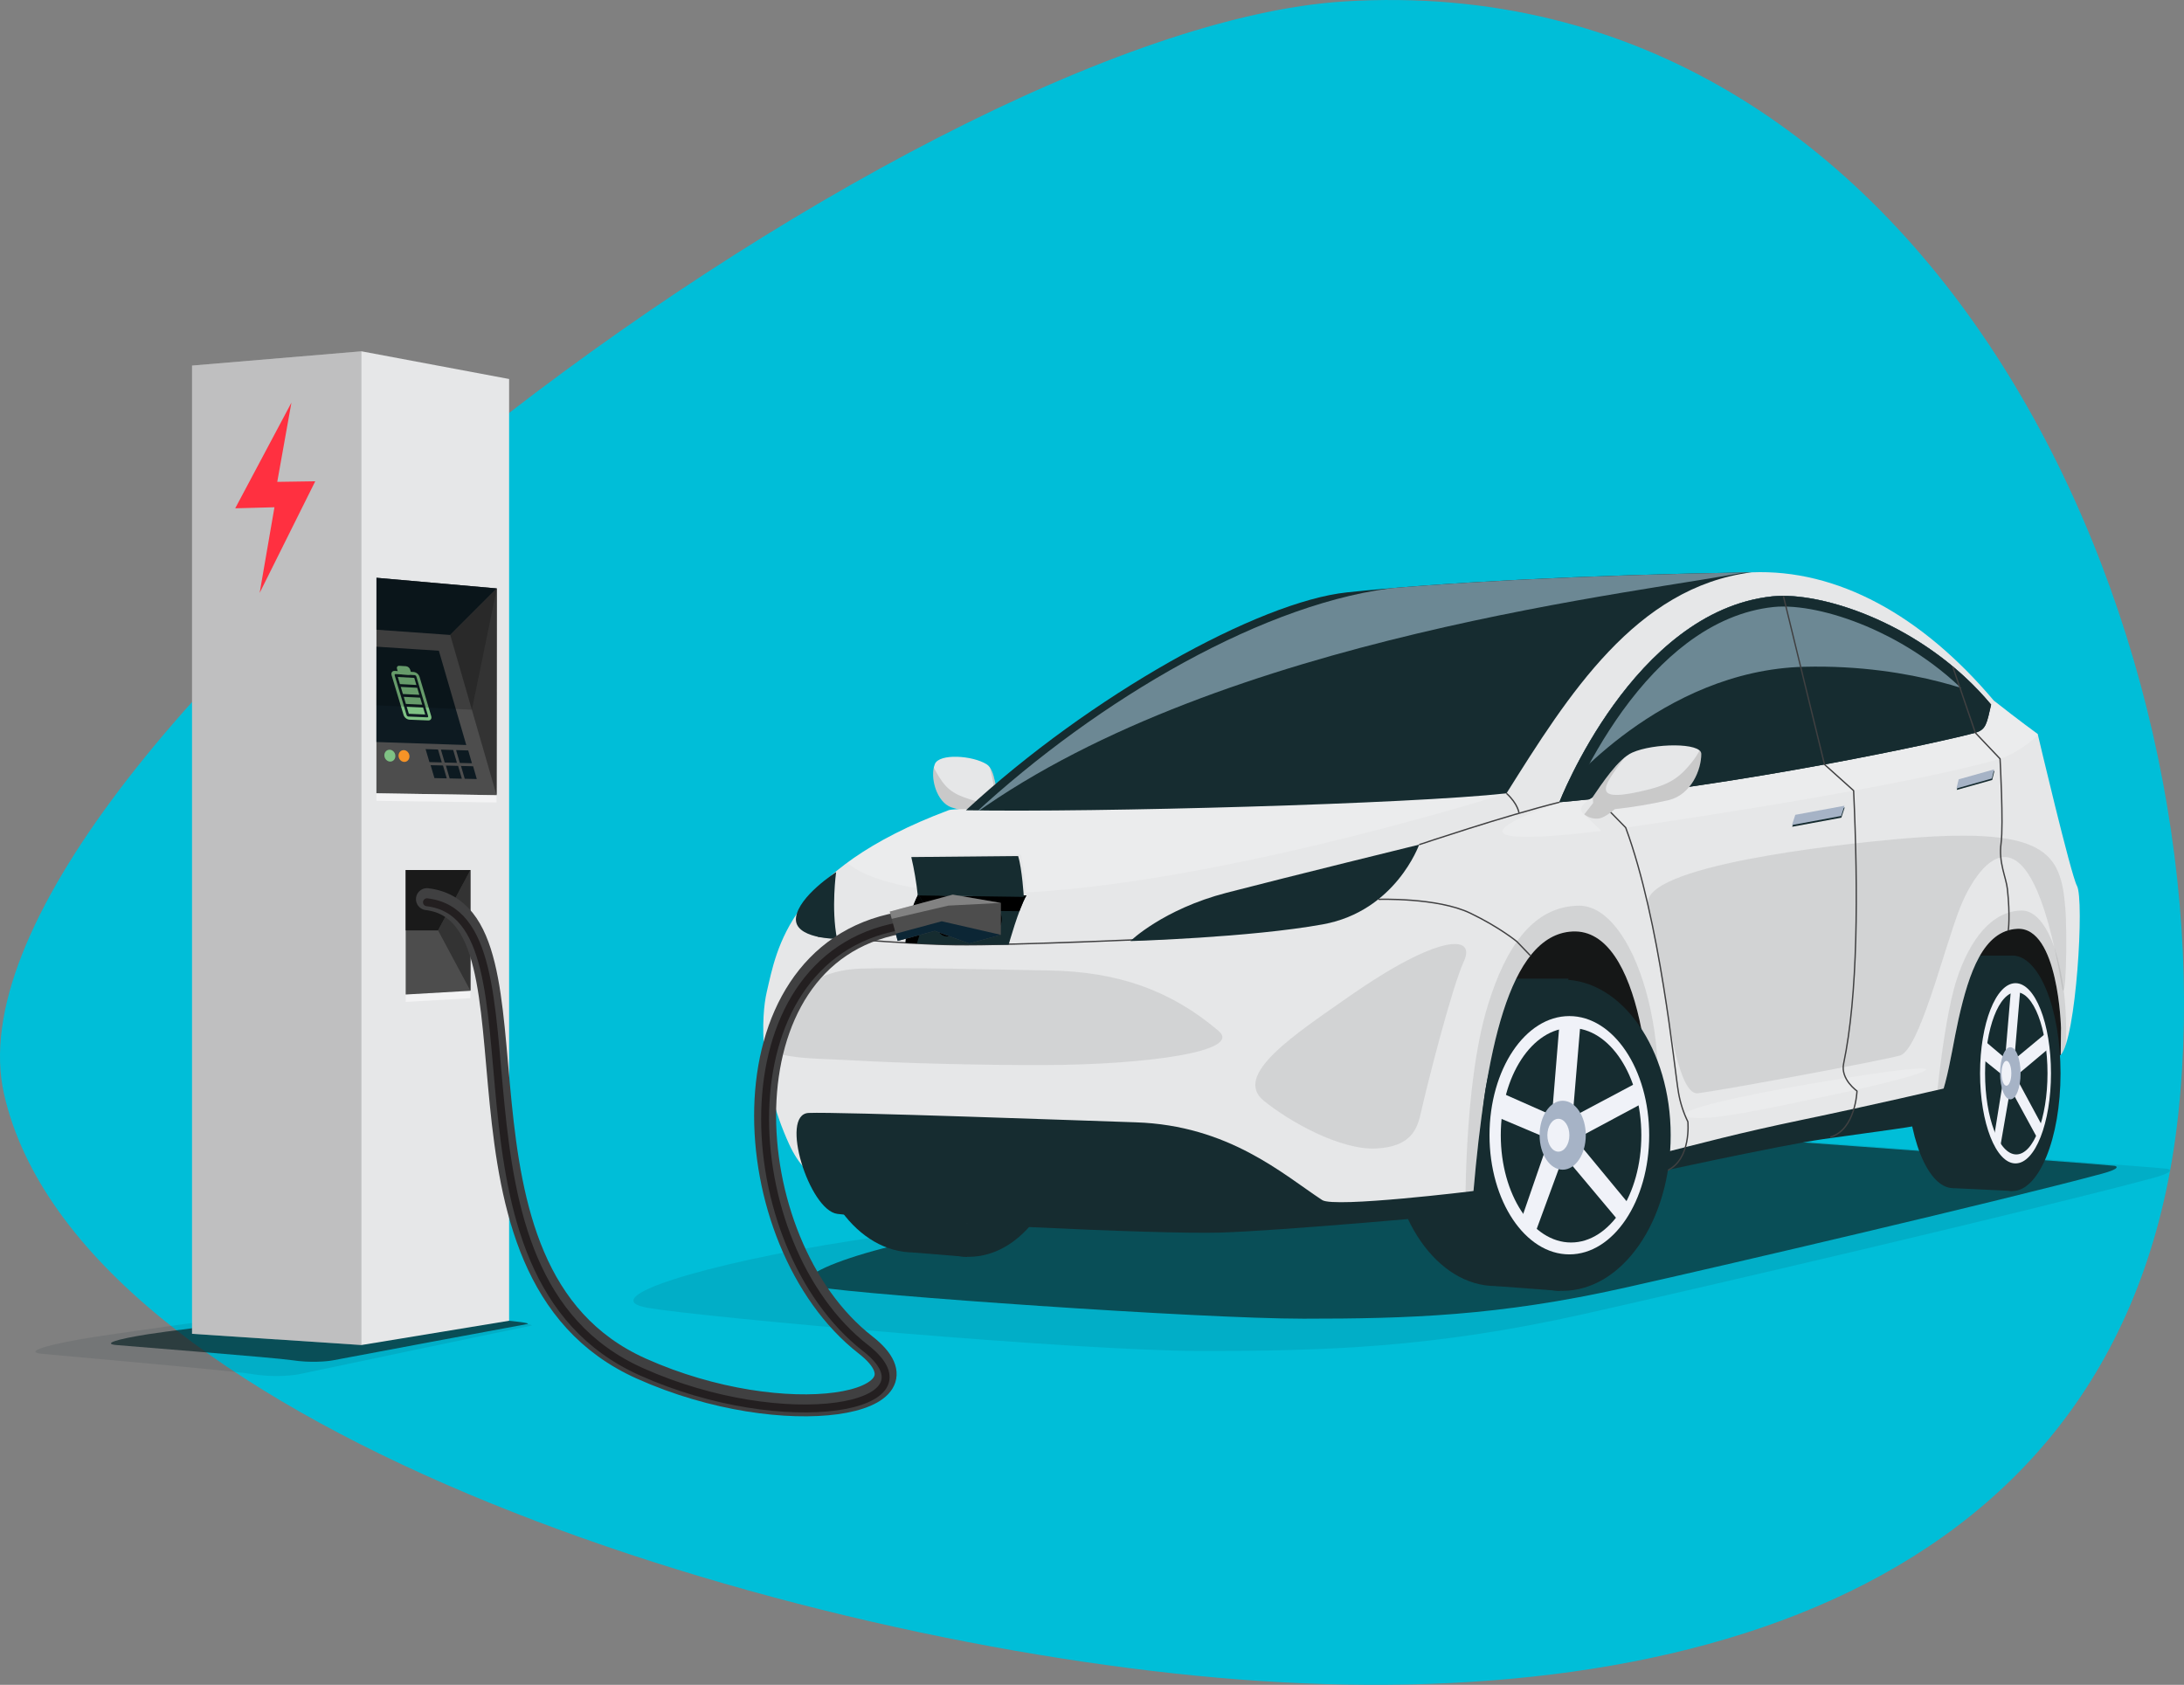 <svg viewBox="0 0 2485.15 1917.32" xmlns="http://www.w3.org/2000/svg" xmlns:xlink="http://www.w3.org/1999/xlink" overflow="hidden"><rect x="0" y="0" width="2485.15" height="1917.32" fill="#808080" stroke="none"/><defs><clipPath id="aa9f13f4-ae3a-4659-98ef-a726bc3bc98e" transform="translate(-542.01 -111.32)"><path d="M1664.73 981.08C1675.22 987.69 1674.28 1012.85 1681.37 1027.45 1681.37 1027.45 1693.48 1036.63 1688.56 1043.59 1685.85 1047.43 1681.44 1050.31 1676.35 1049.35 1673.1 1048.74 1667.79 1043.43 1664.63 1039.55 1651.06 1037.47 1637.69 1034.3 1624.63 1030.07 1607.84 1024.39 1599.77 995.86 1605.77 980.85 1610.74 968.48 1648.7 971 1664.73 981.08Z" fill="#E6E7E8"/></clipPath><clipPath id="b0c92b1d-e059-45a5-8621-33dc87fc3e9d" transform="translate(-542.01 -111.32)"><path d="M2886.89 1311.82 2887.2 1280.94C2887.2 1280.94 2884.29 1165.84 2837.37 1168.31 2798.83 1170.31 2782.6 1218.01 2770.68 1270.74 2760.68 1315.1 2753.98 1381.88 2729.61 1385.6 2677.18 1393.6 2613.87 1404.52 2559.48 1412.73 2505.73 1420.84 2418.48 1444.17 2418.48 1444.17 2426.48 1352.57 2410.36 1167.3 2331.25 1171.35 2258.12 1175.1 2232.12 1311.82 2218.68 1466.7 2202.38 1475.9 2055.49 1483.7 1988.46 1483.7 1916.96 1483.7 1576.52 1472.61 1534.1 1467.48 1491.68 1462.35 1461.38 1460.07 1440.1 1413.73 1405.1 1337.66 1408.1 1267.49 1414.46 1240.3 1426.13 1190.6 1438.8 1101.86 1621.36 1033.4 1627.49 1031.1 1659.25 1032.9 1665.98 1031.4 1802.9 906.66 1952.98 809.8 2076.23 793.07 2196.3 776.76 2390.88 768.65 2535.15 762.64 2632.51 758.64 2728.64 811.32 2810.79 908.64 2839.69 931.46 2860.7 946.64 2860.7 946.64 2860.7 946.64 2898.48 1107.14 2905.33 1119.31 2914 1134.84 2904.3 1294.07 2886.89 1311.82Z" fill="#E6E7E8"/></clipPath><clipPath id="a08edc1e-353b-434f-86a7-c7579381b1df" transform="translate(-542.01 -111.32)"><path d="M1641.13 1033.42C1789.2 1035.96 2145.13 1026.32 2256.23 1014.15 2326.23 902.59 2403.29 779.37 2535.14 762.63 2342.44 765.63 2176.33 774.63 2074.69 785.45 1974.29 796.1 1782.61 902.59 1641.13 1033.42Z" fill="#162C30"/></clipPath><clipPath id="ab226b03-6a13-45bf-b6ba-141f6d5e8352" transform="translate(-542.01 -111.32)"><path d="M2316.36 1024.3C2522.24 1006 2758.91 954 2789.7 945.19 2802.12 941.64 2802.7 934.54 2807.7 913.19 2731.67 822 2615.26 783.93 2558.46 790 2400.25 807 2316.36 1024.3 2316.36 1024.3Z" fill="#162C30"/></clipPath><clipPath id="f8c952ef-6da3-4da9-b32b-6f0623c4a9c6" transform="translate(-542.01 -111.32)"><path d="M2399.33 967.76C2383.26 974.91 2364.76 1003.25 2353.9 1019.03 2353.9 1019.03 2335.37 1028.96 2342.9 1036.49 2347.83 1041.35 2354.73 1043.65 2361.59 1042.72 2366.59 1042.05 2374.7 1036.31 2379.54 1032.11 2400.12 1029.9 2420.55 1026.48 2440.73 1021.86 2466.45 1015.73 2478.03 987.05 2477.86 969.15 2477.74 956.34 2423.87 956.85 2399.33 967.76Z" fill="#E6E7E8"/></clipPath><clipPath id="b305f92e-2e63-4fa3-a0fd-dfbfdd9c793a" transform="translate(-542.01 -111.32)"><path d="M2268.81 1241.94C2268.81 1241.94 2237.68 1305.09 2230.81 1361.18 2223.94 1417.27 2225.69 1475.59 2225.69 1475.59L2218.69 1493.59 2205.69 1506.76 2263.32 1599.6 2430.87 1584.45 2477.87 1302.01 2370.74 1213.11 2287.31 1208.94Z" fill="none"/></clipPath><clipPath id="b67ad4d6-e0bc-4a5d-933a-f5c48e2020bc" transform="translate(-542.01 -111.32)"><path d="M1572.44 1184.13C1572.44 1184.13 1600.15 1186.46 1628.57 1186.44 1656.99 1186.42 1689.73 1186.44 1689.73 1186.44 1689.73 1186.44 1700.98 1145.83 1709.98 1130.33 1709.98 1130.33 1663.98 1131.41 1635.31 1131 1606.64 1130.59 1586.98 1128.83 1586.98 1128.83 1573.31 1155.5 1572.44 1184.13 1572.44 1184.13Z" fill="#162C30"/></clipPath></defs><g id="f3a3856f-8439-49f4-aab7-d04c0561210f"><path d="M2071.09 113C1568.58 144.53 461.47 984 546.66 1356.64 631.85 1729.28 1408.11 1974.89 1927.38 2020.55 2446.65 2066.21 2961.49 1927.31 3020.55 1380 3079.61 832.69 2742 70.89 2071.09 113Z" fill="#00BED8" transform="translate(-542.01 -111.32)"/></g><g id="a108f649-fd18-47cb-b986-fc09d644251b"><path d="M3008 1441.37C3011.94 1441.86 3016.86 1445.21 2991.32 1452.07 2854.06 1488.94 2484.75 1575.24 2344.08 1606.76 2172.89 1645.12 2050.28 1648.76 1908.9 1648.76 1767.52 1648.76 1343.84 1610.68 1279.62 1599.76 1215.4 1588.84 1343.93 1549.3 1511.62 1523.21 1689 1495.62 2424 1397.9 2424 1397.9 2424 1397.9 2985.94 1438.65 3008 1441.37Z" fill="#0E2529" opacity="0.1" transform="translate(-542.01 -111.32)"/><path d="M2947.86 1438C2951.16 1438.41 2955.29 1441.22 2933.86 1447 2818.66 1477.94 2508.73 1550.37 2390.68 1576.82 2247 1609 2144.11 1612 2025.45 1612 1906.79 1612 1527.16 1585.2 1473.26 1576.07 1419.36 1566.94 1550.26 1520 1692.01 1506.67 1833.76 1493.34 2457.7 1401.49 2457.7 1401.49 2457.7 1401.49 2929.32 1435.69 2947.86 1438Z" fill="#0E2529" opacity="0.7" transform="translate(-542.01 -111.32)"/><ellipse cx="1039.91" cy="1266.62" rx="116.15" ry="158.7" fill="#162C30"/><path d="M1038.67 1107.93 1108.4 1107.93 1100.43 1430.35 1038.67 1425.32 1038.67 1107.93Z" fill="#162C30"/><ellipse cx="1102.24" cy="1269.62" rx="111.81" ry="160.65" fill="#162C30"/><ellipse cx="1109.44" cy="1269.62" rx="82.41" ry="123" fill="#F0F2F8"/><ellipse cx="1111.21" cy="1269.62" rx="72.54" ry="110.74" fill="#162C30"/><path d="M1121.22 1150.49 1112.82 1250.69 1181.12 1214.4 1186.84 1235.62 1115.66 1273.76 1171.92 1341.87 1162.34 1360.48 1103.6 1290.44 1072.08 1376.34 1058.36 1360.87 1088.51 1273.53 1029.99 1248.77 1034.32 1223.7 1091.53 1249.04 1099.68 1149.2 1121.22 1150.49Z" fill="#F0F2F8"/><path d="M1620.73 1380.94C1620.73 1400.59 1631.41 1416.53 1644.58 1416.53 1657.75 1416.53 1668.42 1400.59 1668.42 1380.94 1668.42 1361.29 1657.74 1345.35 1644.58 1345.35 1631.42 1345.35 1620.73 1361.28 1620.73 1380.94Z" fill="#A6B3C6" transform="translate(-542.01 -111.32)"/><path d="M1628.76 1380.94C1628.76 1390.31 1633.85 1397.94 1640.12 1397.94 1646.39 1397.94 1651.49 1390.35 1651.49 1380.94 1651.49 1371.53 1646.4 1363.94 1640.12 1363.94 1633.84 1363.94 1628.76 1371.57 1628.76 1380.94Z" fill="#F0F2F8" transform="translate(-542.01 -111.32)"/><path d="M1664.73 981.08C1675.22 987.69 1674.28 1012.85 1681.37 1027.45 1681.37 1027.45 1693.48 1036.63 1688.56 1043.59 1685.85 1047.43 1681.44 1050.31 1676.35 1049.35 1673.1 1048.74 1667.79 1043.43 1664.63 1039.55 1651.06 1037.47 1637.69 1034.3 1624.63 1030.07 1607.84 1024.39 1599.77 995.86 1605.77 980.85 1610.74 968.48 1648.7 971 1664.73 981.08Z" fill="#E6E7E8" transform="translate(-542.01 -111.32)"/><g clip-path="url(#aa9f13f4-ae3a-4659-98ef-a726bc3bc98e)"><path d="M1666.54 976.41C1672.35 1004.7 1684.73 1033.27 1645.84 1021.03 1624.91 1014.44 1617.11 1008.03 1606.18 987.9 1597.47 971.84 1594.65 949.01 1594.65 949.01L1590.85 1031.59 1679.32 1053.68 1688.56 1047.19 1680.76 1033.03 1681.27 1021.03Z" fill="#231F20" opacity="0.15" transform="translate(-542.01 -111.32)"/></g><path d="M2886.89 1311.82 2742.37 1381.3 2411.15 1444.17 2176.26 1436.29 1797 1417.36 1907.46 1132.46 2871.81 1157.46C2875.15 1180.2 2879.69 1202.74 2885.41 1225 2894.9 1261.68 2886.89 1311.82 2886.89 1311.82Z" fill="#151717" transform="translate(-542.01 -111.32)"/><ellipse cx="1702.07" cy="1288.6" rx="121.03" ry="174.95" fill="#162C30"/><path d="M1702.07 1113.65 1784.59 1113.65 1775.17 1469.08 1702.07 1463.54 1702.07 1113.65Z" fill="#162C30"/><path d="M2711.75 1331.11C2711.75 1404.19 2735.35 1463.43 2764.46 1463.43 2793.57 1463.43 2817.16 1404.19 2817.16 1331.11 2817.16 1258.03 2793.56 1198.79 2764.46 1198.79 2735.36 1198.79 2711.75 1258 2711.75 1331.11Z" fill="#162C30" transform="translate(-542.01 -111.32)"/><path d="M2222.44 1087.47 2288.66 1087.47 2289.91 1355.38 2222.44 1352.11 2222.44 1087.47Z" fill="#162C30"/><path d="M2777.18 1332.74C2777.18 1406.74 2801.69 1466.74 2831.92 1466.74 2862.15 1466.74 2886.68 1406.74 2886.68 1332.74 2886.68 1258.74 2862.16 1198.74 2831.92 1198.74 2801.68 1198.74 2777.18 1258.76 2777.18 1332.74Z" fill="#162C30" transform="translate(-542.01 -111.32)"/><path d="M2795.1 1332.74C2795.1 1389.38 2813.17 1435.3 2835.45 1435.3 2857.73 1435.3 2875.81 1389.38 2875.81 1332.74 2875.81 1276.1 2857.74 1230.18 2835.45 1230.18 2813.16 1230.18 2795.1 1276.1 2795.1 1332.74Z" fill="#F0F2F8" transform="translate(-542.01 -111.32)"/><path d="M2800.8 1332.74C2800.8 1383.74 2816.71 1425.07 2836.32 1425.07 2855.93 1425.07 2871.84 1383.74 2871.84 1332.74 2871.84 1281.74 2855.94 1240.41 2836.32 1240.41 2816.7 1240.41 2800.8 1281.75 2800.8 1332.74Z" fill="#162C30" transform="translate(-542.01 -111.32)"/><path d="M2299.21 1122.09 2292.05 1205.64 2328.54 1175.38 2331.34 1193.08 2293.44 1224.88 2324.04 1281.67 2319.34 1297.18 2287.54 1238.78 2275.15 1310.41 2268.43 1297.51 2280.15 1224.68 2254.54 1204.04 2256.65 1183.14 2281.62 1204.26 2288.66 1121.02 2299.21 1122.09Z" fill="#F0F2F8"/><path d="M2817.87 1332.74C2817.87 1349.13 2823.1 1362.42 2829.55 1362.42 2836 1362.42 2841.22 1349.13 2841.22 1332.74 2841.22 1316.35 2835.99 1303.06 2829.55 1303.06 2823.11 1303.06 2817.87 1316.35 2817.87 1332.74Z" fill="#A6B3C6" transform="translate(-542.01 -111.32)"/><path d="M2819.55 1332.74C2819.55 1340.56 2822.04 1346.89 2825.11 1346.89 2828.18 1346.89 2830.68 1340.56 2830.68 1332.74 2830.68 1324.92 2828.19 1318.59 2825.11 1318.59 2822.03 1318.59 2819.55 1324.93 2819.55 1332.74Z" fill="#F0F2F8" transform="translate(-542.01 -111.32)"/><path d="M2886.89 1311.82 2887.2 1280.94C2887.2 1280.94 2884.29 1165.84 2837.37 1168.31 2798.83 1170.31 2782.6 1218.01 2770.68 1270.74 2760.68 1315.1 2753.98 1381.88 2729.61 1385.6 2677.18 1393.6 2613.87 1404.52 2559.48 1412.73 2505.73 1420.84 2418.48 1444.17 2418.48 1444.17 2426.48 1352.57 2410.36 1167.3 2331.25 1171.35 2258.12 1175.1 2232.12 1311.82 2218.68 1466.7 2202.38 1475.9 2055.49 1483.7 1988.46 1483.7 1916.96 1483.7 1576.52 1472.61 1534.1 1467.48 1491.68 1462.35 1461.38 1460.07 1440.1 1413.73 1405.1 1337.66 1408.1 1267.49 1414.46 1240.3 1426.13 1190.6 1438.8 1101.86 1621.36 1033.4 1627.49 1031.1 1659.25 1032.9 1665.98 1031.4 1802.9 906.66 1952.98 809.8 2076.23 793.07 2196.3 776.76 2390.88 768.65 2535.15 762.64 2632.51 758.64 2728.64 811.32 2810.79 908.64 2839.69 931.46 2860.7 946.64 2860.7 946.64 2860.7 946.64 2898.48 1107.14 2905.33 1119.31 2914 1134.84 2904.3 1294.07 2886.89 1311.82Z" fill="#E6E7E8" transform="translate(-542.01 -111.32)"/><g clip-path="url(#b0c92b1d-e059-45a5-8621-33dc87fc3e9d)"><path d="M1589.91 1022.27C1415.47 1072.98 1521.79 1123.07 1640.62 1127.74 1870.12 1136.74 2256.23 1014.15 2256.23 1014.15Z" fill="#FFFFFF" opacity="0.2" transform="translate(-542.01 -111.32)"/><path d="M2209.58 1500C2209.58 1500 2206.58 1347.87 2234.94 1255.58 2255.94 1187.14 2287.37 1142.81 2338.38 1141.99 2401.26 1140.99 2452.99 1299.19 2417.49 1447.26 2405.94 1495.38 2209.58 1500 2209.58 1500Z" fill="#231F20" opacity="0.1" transform="translate(-542.01 -111.32)"/><path d="M2741.57 1403.3C2741.57 1403.3 2751.17 1279.1 2768.5 1226.06 2783.7 1179.55 2808.94 1148.06 2842.18 1147.52 2883.18 1146.79 2907.18 1263.01 2884.02 1369.12 2876.5 1403.64 2741.57 1403.3 2741.57 1403.3Z" fill="#231F20" opacity="0.1" transform="translate(-542.01 -111.32)"/><path d="M2316.36 1024.3 2782.09 929.21 2812.52 910.21 2862.72 945.21C2859.17 951.76 2834.14 970.21 2817.84 974.87 2714.4 1004.54 2477.68 1040.87 2391.84 1053.22L2391.84 1053.22 2372 1033 2342.93 1036.47 2364.24 1056.9C2281.78 1067.19 2184.32 1072 2316.36 1024.3Z" fill="#FFFFFF" opacity="0.2" transform="translate(-542.01 -111.32)"/></g><path d="M2603.19 1344.49C2535.89 1355.94 2442.1 1374.96 2462.19 1382.13 2482.28 1389.3 2564.05 1370.46 2617.34 1359.4 2744.49 1333 2803.7 1310.37 2603.19 1344.49Z" fill="#FFFFFF" opacity="0.2" transform="translate(-542.01 -111.32)"/><path d="M2201.47 1493.58C2211.36 1487.49 2216.81 1478.87 2218.71 1466.7 2218.71 1466.7 2060.46 1486.14 2046.55 1477.01 2002.12 1447.86 1940.29 1391.94 1834.33 1388.53 1780.61 1386.8 1495.59 1376.35 1462.12 1377.87 1428.65 1379.39 1462.82 1488.78 1494.86 1492.73 1575.17 1502.63 1858.95 1516.06 1929.95 1514.03 2000 1512 2201.47 1493.58 2201.47 1493.58Z" fill="#162C30" transform="translate(-542.01 -111.32)"/><path d="M2266.91 887.63 2226.59 898.95 2229.14 888.56 2269.46 877.24 2266.91 887.63Z" fill="#162C30" fill-rule="evenodd"/><path d="M2266.57 885.95 2226.24 897.28 2228.79 886.89 2269.11 875.56 2266.57 885.95Z" fill="#A6B3C6" fill-rule="evenodd"/><path d="M2095.27 930.51 2039.3 940.86 2043.1 929.21 2099.08 918.87 2095.27 930.51Z" fill="#162C30" fill-rule="evenodd"/><path d="M2095.02 928.58 2039.05 938.92 2042.85 927.28 2098.82 916.92 2095.02 928.58Z" fill="#A6B3C6" fill-rule="evenodd"/><path d="M1643.71 1164.7C1636.48 1171.7 1626.35 1173.09 1621.07 1167.7 1615.79 1162.31 1617.36 1152.23 1624.58 1145.18 1631.8 1138.13 1641.94 1136.79 1647.22 1142.18 1652.5 1147.57 1650.93 1157.66 1643.71 1164.7Z" fill="#D0D2D3" transform="translate(-542.01 -111.32)"/><path d="M2417.3 1141.64C2435.24 1219.02 2446.07 1359.24 2474.3 1355.47 2508.52 1350.91 2681.44 1318.66 2703.76 1312.58 2726.08 1306.5 2753.83 1191.11 2772.47 1143.97 2789.71 1100.36 2849.55 1005.03 2888.09 1233.22 2892.83 1261.29 2894.53 1175.59 2892.14 1144.98 2887.07 1080.08 2869.53 1050.63 2696.91 1066.55 2634.26 1072.33 2406.86 1096.61 2417.3 1141.64Z" fill="#231F20" opacity="0.1" transform="translate(-542.01 -111.32)"/><path d="M2207.79 1205.21C2222 1174.35 2178.38 1174.59 2077.74 1244.88 2016 1288 1944.12 1334.75 1980 1363.94 2008.9 1387.45 2066.71 1420.27 2107.86 1418.31 2149.01 1416.35 2155.08 1394.83 2159.29 1375.69 2164.68 1351.2 2193.59 1236.08 2207.79 1205.21Z" fill="#231F20" opacity="0.1" transform="translate(-542.01 -111.32)"/><path d="M1522 1213.57C1573.59 1212.01 1675.14 1214.72 1736 1215.73 1813.63 1217.02 1874.19 1238.13 1928.7 1284.57 1956.08 1307.89 1846.58 1323.02 1730.43 1323.37 1654.92 1323.59 1564.6 1321.08 1512.88 1318.04 1461.16 1315 1402.37 1317.93 1414.5 1287.61 1424.6 1262.26 1455 1215.6 1522 1213.57Z" fill="#231F20" opacity="0.1" transform="translate(-542.01 -111.32)"/><path d="M1641.13 1033.42C1789.2 1035.96 2145.13 1026.32 2256.23 1014.15 2326.23 902.59 2403.29 779.37 2535.14 762.63 2342.44 765.63 2176.33 774.63 2074.69 785.45 1974.29 796.1 1782.61 902.59 1641.13 1033.42Z" fill="#162C30" transform="translate(-542.01 -111.32)"/><g clip-path="url(#a08edc1e-353b-434f-86a7-c7579381b1df)"><path d="M1650.25 1038C1934.74 834.13 2416 785.45 2535.64 761.11 2342.95 764.11 2238.81 769.58 2137.07 779.37 1984.15 794.07 1791.73 907.16 1650.25 1038Z" fill="#6C8894" transform="translate(-542.01 -111.32)"/></g><path d="M2754.71 1349.85C2754.71 1349.85 2670.09 1369.57 2591.93 1385.85 2518.93 1401.07 2480.37 1411.72 2419.77 1426.93 2417.24 1433.01 2411.41 1442.65 2411.41 1442.65L2410.41 1448.99C2410.41 1448.99 2567.83 1414.62 2616.55 1407.66 2708.84 1394.48 2734.82 1392.72 2742.02 1385.35 2749.22 1377.98 2754.71 1349.85 2754.71 1349.85Z" fill="#162C30" transform="translate(-542.01 -111.32)"/><path d="M2316.36 1024.3C2522.24 1006 2758.91 954 2789.7 945.19 2802.12 941.64 2802.7 934.54 2807.7 913.19 2731.67 822 2615.26 783.93 2558.46 790 2400.25 807 2316.36 1024.3 2316.36 1024.3Z" fill="#162C30" transform="translate(-542.01 -111.32)"/><g clip-path="url(#ab226b03-6a13-45bf-b6ba-141f6d5e8352)"><path d="M2320.13 1012.12C2320.13 1012.12 2431.8 874.23 2594.97 870.12 2722.74 866.91 2807.73 906.82 2807.73 906.82 2807.73 906.82 2800.86 756.53 2648.73 756.53 2496.6 756.53 2389.09 791.01 2362.73 839.69 2336.37 888.37 2320.13 1012.12 2320.13 1012.12Z" fill="#6C8894" transform="translate(-542.01 -111.32)"/></g><path d="M2570.94 789.39C2566.77 789.377 2562.61 789.587 2558.46 790.02 2400.25 807.02 2316.36 1024.3 2316.36 1024.3 2522.24 1006 2758.91 954 2789.7 945.19 2802.12 941.64 2802.7 934.54 2807.7 913.19 2736.88 828.21 2631 789.39 2570.94 789.39ZM2790.2 931.2C2789.74 932.02 2789.41 932.61 2786.36 933.49 2771.77 937.65 2704.93 952.89 2616.48 969.23 2544.15 982.59 2438.65 1000.14 2335.72 1010.23 2350.33 978.81 2367.83 948.817 2388 920.64 2411 888.84 2435.6 862.89 2461.27 843.48 2492.79 819.66 2525.95 805.75 2559.81 802.12 2563.52 801.736 2567.26 801.549 2570.99 801.56 2601.71 801.56 2641.48 812.08 2680.12 830.42 2711.37 845.26 2756.12 872.09 2794.53 916.42 2792.89 923.28 2791.61 928.66 2790.2 931.2Z" fill="#162C30" transform="translate(-542.01 -111.32)"/><path d="M2571.39 790 2618.09 981.28 2651.23 1011.06C2656.55 1126.68 2656.12 1244.31 2639.85 1321.69 2636.08 1339.61 2655.07 1352.87 2655.07 1352.87 2655.07 1352.87 2653.54 1396.99 2624.64 1405.36" stroke="#404041" stroke-width="1.52" stroke-linejoin="round" fill="none" transform="translate(-542.01 -111.32)"/><path d="M2764 870 2789.71 945.18 2817.85 974.84C2817.85 974.84 2821.95 1049.12 2818.99 1071.08 2816.03 1093.04 2824.8 1109.81 2826.22 1123.08 2829.56 1154.08 2827.22 1170.08 2827.22 1170.08" stroke="#404041" stroke-width="1.52" stroke-linejoin="round" fill="none" transform="translate(-542.01 -111.32)"/><path d="M2359.46 1020 2391.88 1053.16C2431.44 1160.41 2446.88 1325.16 2451.97 1354.88 2453.94 1366.33 2457.53 1377.44 2462.62 1387.88 2462.62 1387.88 2466.85 1430.71 2439.04 1443.41" stroke="#404041" stroke-width="1.52" stroke-linejoin="round" fill="none" transform="translate(-542.01 -111.32)"/><path d="M2156.84 1072.55C2156.84 1072.55 2254.77 1039.55 2316.36 1024.3" stroke="#404041" stroke-width="1.52" stroke-linejoin="round" fill="none" transform="translate(-542.01 -111.32)"/><path d="M2256.23 1014.15C2269.42 1026.32 2270.43 1036.47 2270.43 1036.47" stroke="#404041" stroke-width="1.52" stroke-linejoin="round" fill="none" transform="translate(-542.01 -111.32)"/><path d="M1880.37 1178.81C1880.37 1178.81 1694.49 1187.45 1628.57 1186.44 1562.65 1185.43 1472.51 1176.64 1472.51 1176.64" stroke="#404041" stroke-width="1.52" stroke-linejoin="round" fill="none" transform="translate(-542.01 -111.32)"/><path d="M2110.59 1134.8C2110.59 1134.8 2177.59 1132.46 2215.16 1150.56 2248.69 1166.74 2268.07 1182.86 2268.07 1182.86L2283.4 1198.79" stroke="#404041" stroke-width="1.52" stroke-linejoin="round" fill="none" transform="translate(-542.01 -111.32)"/><path d="M2399.33 967.76C2383.26 974.91 2364.76 1003.25 2353.9 1019.03 2353.9 1019.03 2335.37 1028.96 2342.9 1036.49 2347.83 1041.35 2354.73 1043.65 2361.59 1042.72 2366.59 1042.05 2374.7 1036.31 2379.54 1032.11 2400.12 1029.9 2420.55 1026.48 2440.73 1021.86 2466.45 1015.73 2478.03 987.05 2477.86 969.15 2477.74 956.34 2423.87 956.85 2399.33 967.76Z" fill="#E6E7E8" transform="translate(-542.01 -111.32)"/><g clip-path="url(#f8c952ef-6da3-4da9-b32b-6f0623c4a9c6)"><path d="M2392.24 970.91C2369.24 1002.96 2348.77 1025.32 2408.31 1012.09 2440.36 1004.97 2452.31 998.09 2469.04 976.28 2482.37 958.92 2486.69 934.28 2486.69 934.28L2492.51 1023.56 2357.05 1047.44 2342.9 1040.44 2354.84 1025.13 2354.06 1012.13Z" fill="#231F20" opacity="0.15" transform="translate(-542.01 -111.32)"/></g><path d="M1828.24 1182.28C1828.24 1182.28 1865.36 1146.06 1937.78 1127.28 2010.2 1108.5 2156.84 1072.52 2156.84 1072.52 2156.84 1072.52 2130.07 1148.18 2047.37 1163.22 1964.67 1178.26 1828.24 1182.28 1828.24 1182.28Z" fill="#162C30" transform="translate(-542.01 -111.32)"/><path d="M1494.45 1179.8C1494.45 1179.8 1444.75 1179.8 1447.79 1155.46 1450.83 1131.12 1493.44 1103.73 1493.44 1103.73 1493.44 1103.73 1487.6 1145.06 1494.45 1179.8Z" fill="#162C30" transform="translate(-542.01 -111.32)"/><g clip-path="url(#b305f92e-2e63-4fa3-a0fd-dfbfdd9c793a)"><ellipse cx="1777.8" cy="1291.9" rx="123.26" ry="177.11" fill="#162C30"/><ellipse cx="1785.74" cy="1291.9" rx="90.85" ry="135.6" fill="#F0F2F8"/><ellipse cx="1787.69" cy="1291.9" rx="79.97" ry="122.07" fill="#162C30"/><path d="M1798.73 1160.57 1789.47 1271.04 1864.77 1231.03 1871.07 1254.42 1792.6 1296.46 1854.62 1371.55 1844.06 1392.07 1779.31 1314.85 1744.55 1409.55 1729.43 1392.49 1762.67 1296.21 1698.15 1268.91 1702.93 1241.28 1765.99 1269.21 1774.99 1159.15 1798.73 1160.57Z" fill="#F0F2F8"/><path d="M2293.89 1403.22C2293.89 1424.89 2305.66 1442.45 2320.18 1442.45 2334.7 1442.45 2346.46 1424.89 2346.46 1403.22 2346.46 1381.55 2334.69 1363.98 2320.18 1363.98 2305.67 1363.98 2293.89 1381.55 2293.89 1403.22Z" fill="#A6B3C6" transform="translate(-542.01 -111.32)"/><path d="M2302.74 1403.22C2302.74 1413.54 2308.35 1421.92 2315.27 1421.92 2322.19 1421.92 2327.79 1413.54 2327.79 1403.22 2327.79 1392.9 2322.19 1384.51 2315.27 1384.51 2308.35 1384.51 2302.74 1392.89 2302.74 1403.22Z" fill="#F0F2F8" transform="translate(-542.01 -111.32)"/></g><path d="M1710 1130.33C1710 1130.33 1708 1097.83 1703.5 1083.83L1579 1084.83C1582.74 1099.28 1585.41 1113.99 1587 1128.83Z" fill="#E6E7E8" transform="translate(-542.01 -111.32)"/><path d="M1572.44 1184.13C1572.44 1184.13 1600.15 1186.46 1628.57 1186.44 1656.99 1186.42 1689.73 1186.44 1689.73 1186.44 1689.73 1186.44 1700.98 1145.83 1709.98 1130.33 1709.98 1130.33 1663.98 1131.41 1635.31 1131 1606.64 1130.59 1586.98 1128.83 1586.98 1128.83 1573.31 1155.5 1572.44 1184.13 1572.44 1184.13Z" fill="#162C30" transform="translate(-542.01 -111.32)"/><g clip-path="url(#b67ad4d6-e0bc-4a5d-933a-f5c48e2020bc)"><path d="M1587 1128.83 1597 1147.33 1713 1148.33C1713 1148.33 1713.5 1129.33 1710 1130.33 1706.5 1131.33 1587 1128.83 1587 1128.83Z" transform="translate(-542.01 -111.32)"/><path d="M1054.96 1036.02 1041.96 1078.02 1022.97 1071.02 1038.46 1013.01 1044.96 1017.51 1054.96 1036.02Z"/></g><ellipse cx="1624.54" cy="1161.05" rx="17.52" ry="13.1" transform="matrix(0.718 -0.696 0.696 0.718 -891.96 1347.37)"/><ellipse cx="1664.26" cy="1161.64" rx="19.92" ry="14.9" transform="matrix(0.718 -0.696 0.696 0.718 -881.16 1375.17)"/><path d="M1707 1132C1707 1132 1705 1099.5 1700.5 1085.5L1578.96 1086.67C1582.32 1101.06 1584.78 1115.64 1586.33 1130.33Z" fill="#162C30" transform="translate(-542.01 -111.32)"/></g><g id="afd44bdb-3757-40b4-8f38-6886a854d3fe"><path d="M1121.5 1615.07C1121.5 1615.07 1154.32 1618.58 1145.5 1620.18 1135.84 1621.95 892.39 1672.96 883.5 1674.95 874.61 1676.94 851.37 1678.95 828.17 1674.95 804.97 1670.95 607.43 1653.76 589.58 1651.95 571.73 1650.14 587.19 1643.67 631.81 1635.68 676.43 1627.69 921.58 1595 921.58 1595Z" fill="#0E2529" opacity="0.1" transform="translate(-542.01 -111.32)"/><path d="M1121.33 1614.33C1121.33 1614.33 1148.91 1616.97 1141.53 1618.17 1133.41 1619.5 928.83 1657.8 921.33 1659.3 913.83 1660.8 894.33 1662.3 874.83 1659.3 855.33 1656.3 689.33 1643.38 674.33 1641.98 659.33 1640.58 672.33 1635.77 709.82 1629.77 747.31 1623.77 953.32 1599.3 953.32 1599.3Z" fill="#0E2529" opacity="0.7" transform="translate(-542.01 -111.32)"/><path d="M411.31 399.78 579.31 431.31 579.31 1503.01 411.31 1530.66 218.53 1517.9 218.53 416.01 411.31 399.78Z" fill="#E6E7E8"/><path d="M218.53 416.01 411.31 399.78 411.31 1530.66 218.53 1517.9 218.53 416.01Z" fill="#231F20" opacity="0.2"/><path d="M535.3 1127.5 461.63 1131.75 461.63 1140.21 535.3 1135.95 535.3 1127.5Z" fill="#FFFFFF" opacity="0.5"/><path d="M535.3 990.06 461.63 990.06 461.63 1131.75 535.3 1127.5 535.3 990.06Z" fill="#4D4D4D"/><path d="M535.3 990.06 498.45 1058.78 535.3 1127.5 535.3 990.06Z" fill="#333333"/><path d="M498.45 1058.78 535.3 990.06 461.63 990.06 461.63 1058.78 498.45 1058.78Z" fill="#1A1A1A"/><path d="M565.29 669.64 428.39 657.52 428.32 902.73 565.04 904.94 565.29 669.64Z" fill="#4D4D4D"/><path d="M565.04 904.94 428.32 902.73 428.31 911.38 565.03 913.23 565.04 904.94Z" fill="#FFFFFF" opacity="0.5"/><path d="M512.36 722.59 428.37 716.61 428.39 657.52 565.29 669.64 512.36 722.59Z" fill="#0D1A21"/><path d="M565.29 669.64 512.36 722.59 565.04 904.94 565.29 669.64Z" fill="#333333"/><path d="M499.39 740.58 428.37 735.93 428.33 844.43 530.56 847.83 499.39 740.58Z" fill="#0D1A21"/><path d="M488.63 867.27 502.71 867.65 498.39 852.95 484.27 852.5 488.63 867.27Z" fill="#0D1A21"/><path d="M506.02 867.74 519.96 868.12 515.68 853.49 501.71 853.05 506.02 867.74Z" fill="#0D1A21"/><path d="M523.23 868.21 537.02 868.58 532.79 854.03 518.97 853.6 523.23 868.21Z" fill="#0D1A21"/><path d="M494.34 885.48 508.37 885.79 504.06 871.13 490 870.77 494.34 885.48Z" fill="#0D1A21"/><path d="M511.67 885.86 525.55 886.16 521.29 871.58 507.38 871.22 511.67 885.86Z" fill="#0D1A21"/><path d="M528.82 886.23 542.55 886.53 538.34 872.02 524.57 871.66 528.82 886.23Z" fill="#0D1A21"/><path d="M1029.22 931.2 1007.85 930.32C1004.77 929.985 1002.17 927.876 1001.21 924.93L987.61 879.74C986.75 876.86 988.35 874.64 991.18 874.8L1012.77 876.05C1015.85 876.438 1018.42 878.569 1019.38 881.52L1032.7 926.28C1033.55 929.11 1032 931.32 1029.22 931.2ZM992.22 878.42C991.35 878.36 990.86 879.05 991.12 879.94L1004.69 925.09C1004.98 925.983 1005.76 926.63 1006.69 926.75L1028.08 927.65C1028.66 927.713 1029.18 927.291 1029.25 926.709 1029.27 926.514 1029.23 926.317 1029.15 926.14L1015.8 881.32C1015.51 880.422 1014.73 879.767 1013.8 879.63Z" fill="#7FC284" transform="translate(-542.01 -111.32)"/><path d="M483.82 813.11 465.22 812.3 462.81 804.27 481.44 805.13 483.82 813.11Z" fill="#7FC284"/><path d="M480.48 801.93 461.84 801.06 459.43 793.01 478.09 793.92 480.48 801.93Z" fill="#7FC284"/><path d="M477.14 790.72 458.46 789.79 456.05 781.72 474.74 782.7 477.14 790.72Z" fill="#7FC284"/><path d="M473.79 779.49 455.07 778.49 452.65 770.41 471.39 771.45 473.79 779.49Z" fill="#7FC284"/><path d="M1009.45 875.78C1010.06 877.78 1008.93 879.35 1006.95 879.24L999.22 878.81C997.028 878.532 995.192 877.018 994.5 874.92L993.77 872.49C993.16 870.49 994.3 868.89 996.28 869.01L1004.03 869.48C1006.22 869.758 1008.05 871.273 1008.73 873.37Z" fill="#7FC284" transform="translate(-542.01 -111.32)"/><path d="M1007.74 970.43C1008.59 974.06 1006.6 977.58 1003.28 978.27 999.96 978.96 996.57 976.59 995.71 972.95 994.85 969.31 996.86 965.78 1000.19 965.09 1003.52 964.4 1006.88 966.8 1007.74 970.43Z" fill="#F69326" transform="translate(-542.01 -111.32)"/><path d="M991.71 970C992.57 973.65 990.57 977.18 987.22 977.89 983.87 978.6 980.44 976.19 979.57 972.52 978.7 968.85 980.72 965.32 984.08 964.63 987.44 963.94 990.85 966.31 991.71 970Z" fill="#7FC284" transform="translate(-542.01 -111.32)"/><path d="M428.39 657.52 565.29 669.64 536.94 807.66 428.35 802.7 428.39 657.52Z" opacity="0.2"/><path d="M315.49 548.36 358.72 547.71 295.46 674.73 312.29 577.27 267.65 578.45 331.6 458.21 315.49 548.36Z" fill="#FF3040"/><path d="M1564.93 1161.91C1359.86 1199.23 1376.83 1524.81 1526.84 1641.82 1614.09 1709.82 1435.84 1742.23 1271.84 1668.82 1024 1558 1174 1152 1027.83 1134.56" stroke="#404041" stroke-width="25" stroke-linecap="round" stroke-miterlimit="10" fill="none" transform="translate(-542.01 -111.32)"/><path d="M1564.93 1165.46C1359.86 1202.77 1376.83 1528.35 1526.84 1645.37 1614.09 1713.42 1435.84 1745.77 1271.84 1672.37 1024.02 1561.49 1174.02 1155.49 1027.84 1138.1" stroke="#231F20" stroke-width="9" stroke-linecap="round" stroke-miterlimit="10" fill="none" transform="translate(-542.01 -111.32)"/><path d="M1084.15 1018.11 1138.96 1027.51 1138.83 1063.84 1102.77 1073.68 1063.74 1059.34 1021.48 1070.78 1012.48 1037.42 1084.15 1018.11Z" fill="#4D4D4D"/><path d="M1079.2 1030.59 1014.68 1045.63 1012.48 1037.42 1084.15 1018.11 1138.96 1027.51 1079.2 1030.59Z" fill="#FFFFFF" opacity="0.3"/><path d="M1063.74 1059.34 1021.48 1070.78 1019.22 1062.55 1071.58 1048.42 1138.83 1063.84 1102.77 1073.68 1063.74 1059.34Z" fill="#0C2635"/></g></svg>